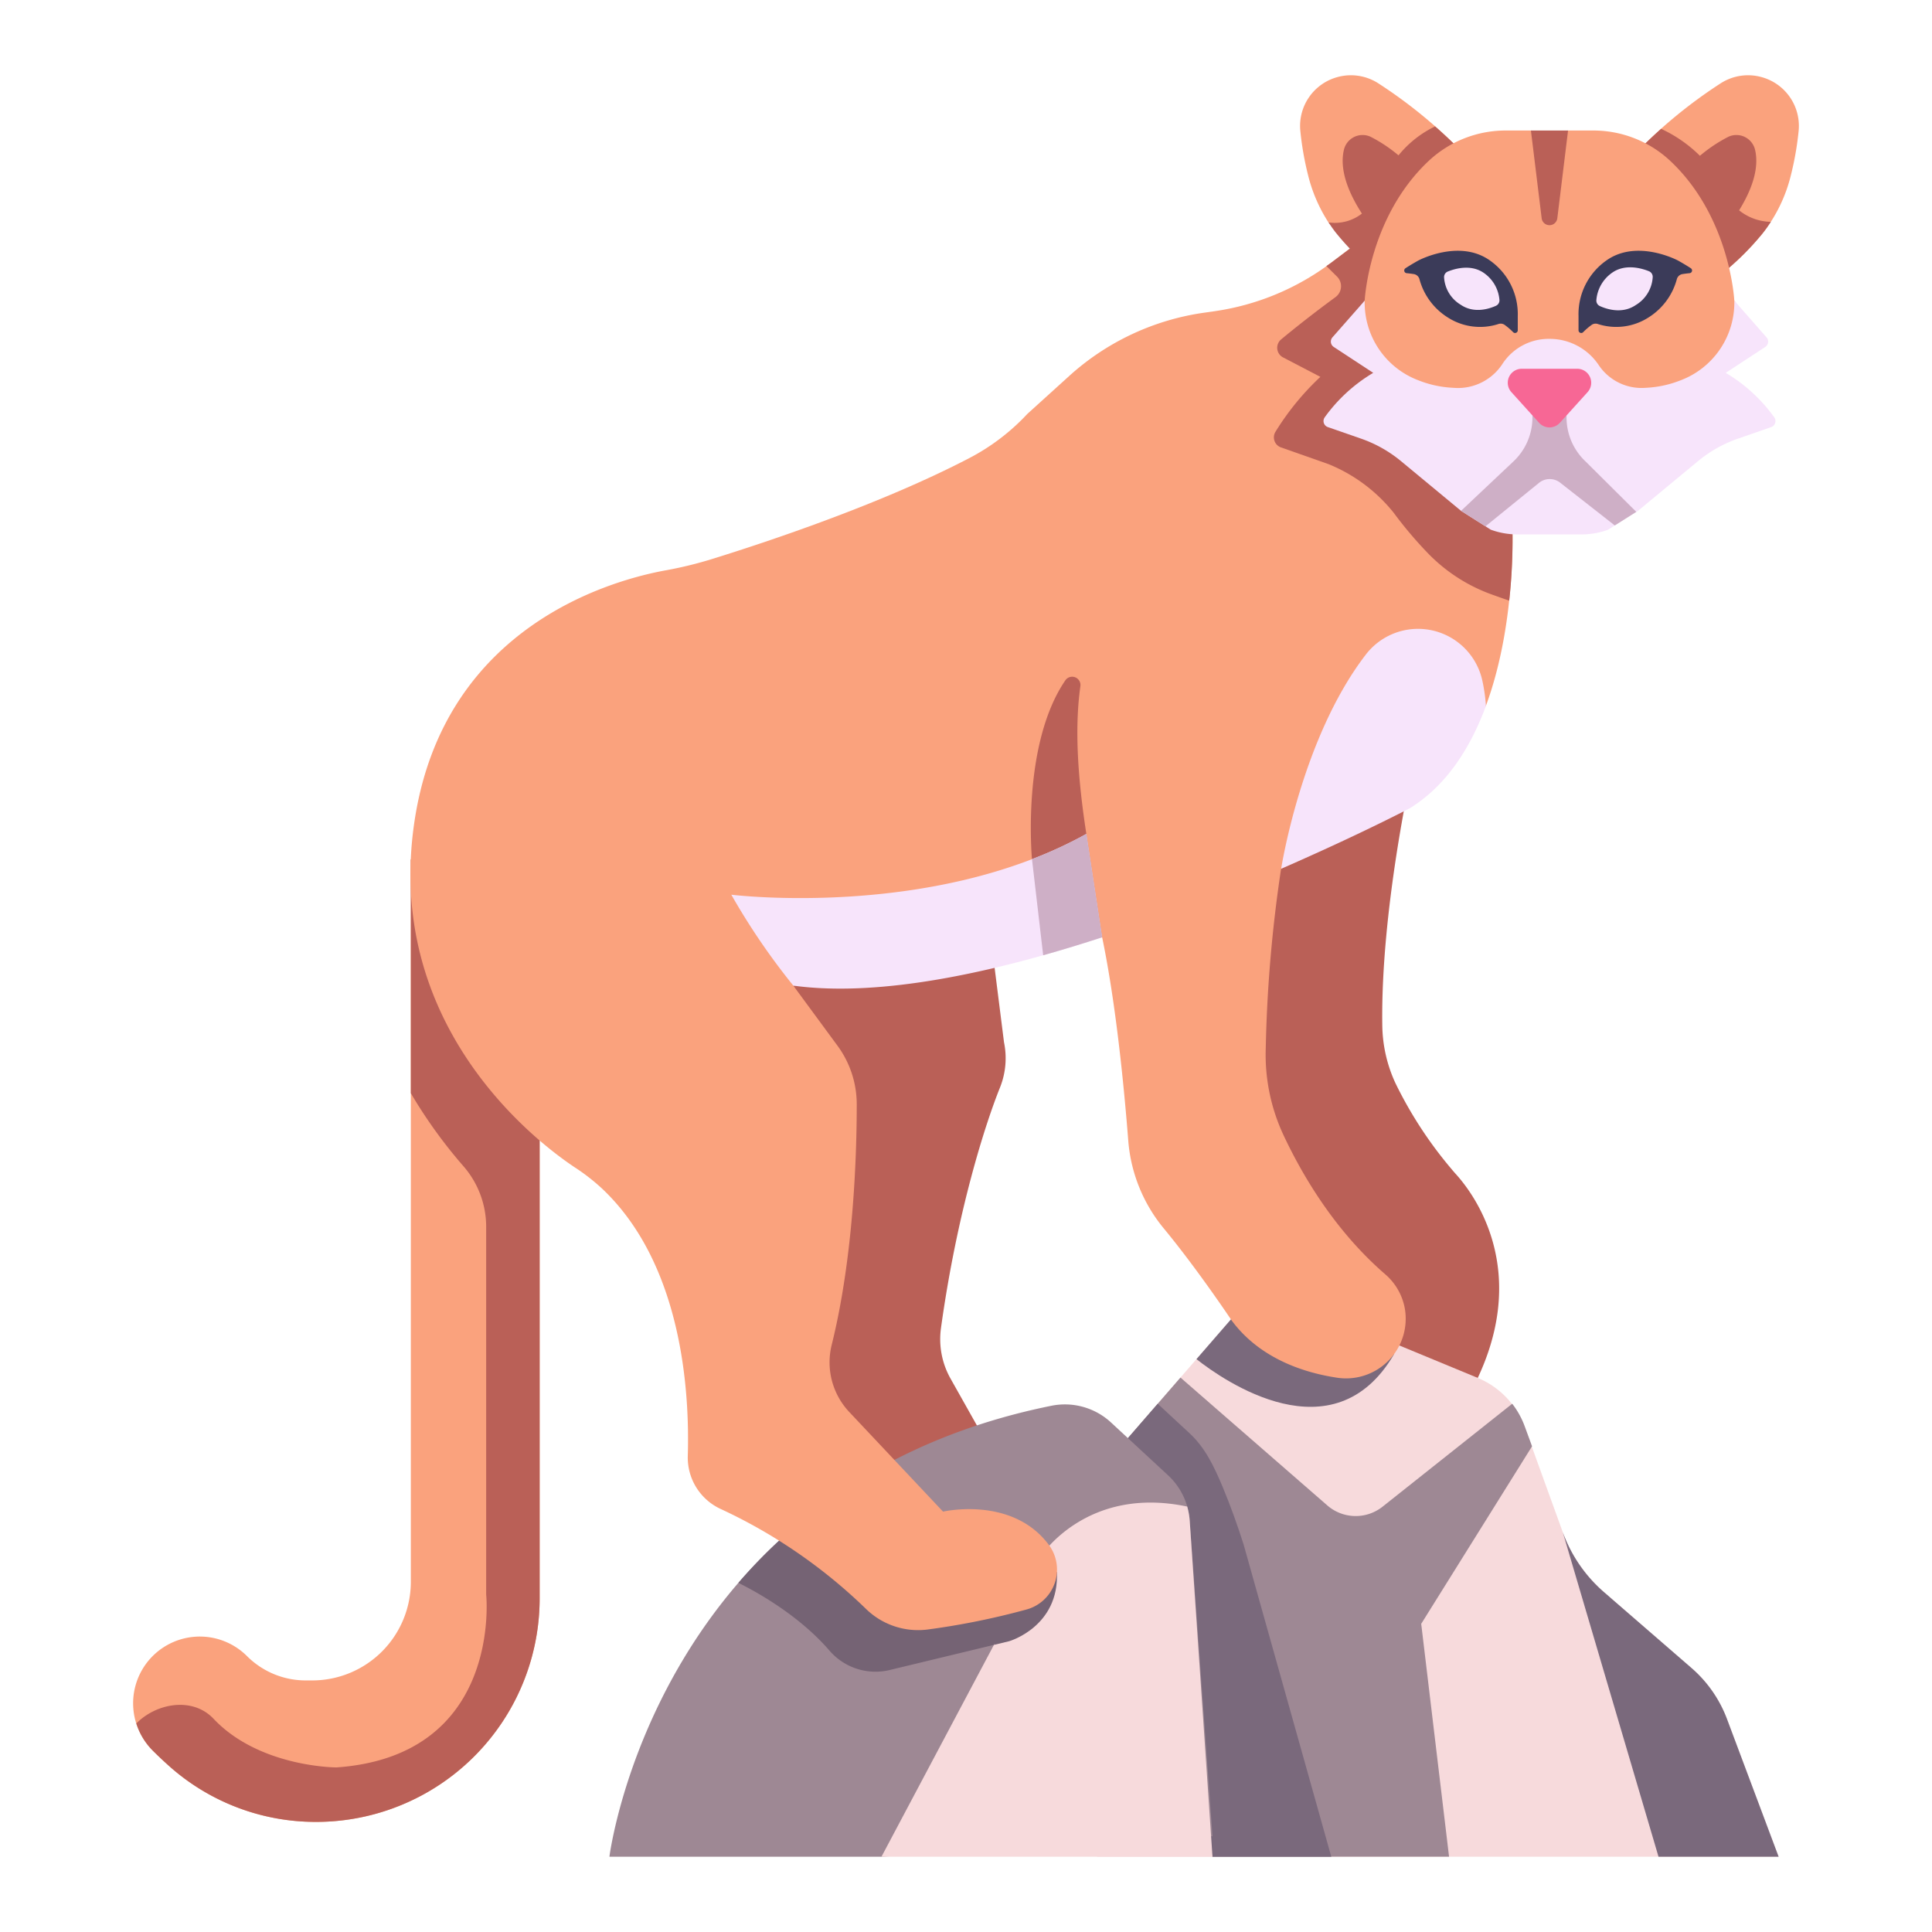 <svg id="Flat" height="512" viewBox="0 0 340 340" width="512" xmlns="http://www.w3.org/2000/svg"><path d="m72.3 151.2v127.166a17.361 17.361 0 0 1 -17.361 17.361h-1.139a14.613 14.613 0 0 1 -10.332-4.28 11.742 11.742 0 0 0 -17.818 1.423 11.76 11.76 0 0 0 1.269 15.242c.89.885 1.873 1.815 2.95 2.775a38.729 38.729 0 0 0 25.764 9.738 39.336 39.336 0 0 0 39.336-39.336v-95.173z" fill="#faa27d"/><path d="m72.3 192.386a85.79 85.79 0 0 0 9.209 12.79 16.236 16.236 0 0 1 4.049 10.665v64.764s2.98 28.369-26.348 30.432c0 0-13.543 0-21.634-8.57-3.7-3.914-10.08-2.741-13.585.834a11.792 11.792 0 0 0 2.928 4.812c.89.884 1.873 1.814 2.95 2.774a38.729 38.729 0 0 0 25.764 9.738 39.336 39.336 0 0 0 39.336-39.336v-95.173l-22.669-34.916z" fill="#ba6057"/><path d="m248.4 135.964s-5.435 24.3-5.14 44.422a24.9 24.9 0 0 0 2.3 10.2 72.113 72.113 0 0 0 9.872 15.134c.236.286.483.575.731.85 1.77 1.965 15.083 16.894 1.9 39.74l-19.946-7.767-26.73-60.77 4.341-31.756z" fill="#ba6057"/><path d="m313.009 326.755-9.085-24.229a22.2 22.2 0 0 0 -6.247-8.983l-15.408-13.36a25.406 25.406 0 0 1 -7.247-10.548l-6.7-18.5a14.821 14.821 0 0 0 -8.27-8.649l-31.261-12.932-7.291-2.979-28.428 32.76v67.419z" fill="#f7dadc"/><path d="m269.616 254.524-1.3-3.538a14.816 14.816 0 0 0 -2.19-3.949l-22.816 18.112a7.608 7.608 0 0 1 -9.727-.22l-25.841-22.5-14.668 16.9 20.305 67.419h41.631l-4.9-40.984z" fill="#9e8894"/><path d="m218.868 271.849c-1.071-3.375-2.263-6.71-3.62-9.98-1.657-3.994-3.238-7.171-5.92-9.654l-5.587-5.174-10.669 12.3 20.305 67.419h20.909z" fill="#7a697c"/><path d="m173.859 160.984 2.831 22.445a13.836 13.836 0 0 1 -.718 7.982c-2.481 6.161-7.508 21.588-10.38 42.347a14.138 14.138 0 0 0 1.692 8.86l10.316 18.332-24.666 5.887-20.461-26.908-2.8-80.724z" fill="#ba6057"/><path d="m195.538 250.348 10.017 9.276a11.974 11.974 0 0 1 3.812 7.978l4.01 55.542-58.254 3.611h-47.877s8.19-65.324 77.817-79.371a11.955 11.955 0 0 1 10.475 2.964z" fill="#9e8894"/><path d="m156.655 293.875 20.941-5.049s8.835-2.534 8.405-12.16l-39.922-12.831a91.2 91.2 0 0 0 -16.132 14.718c3.595 1.794 10.856 5.9 16.08 11.989a10.69 10.69 0 0 0 10.628 3.333z" fill="#756374"/><path d="m183.25 273.771a53.878 53.878 0 0 1 -8.336 15.7l-19.791 37.282h58.254l-4.01-59.153a11.953 11.953 0 0 0 -.439-2.468c-17.662-3.738-25.678 8.639-25.678 8.639z" fill="#f7dadc"/><path d="m221.5 226.576-10.943 12.61c4.71 3.715 24.119 17.349 34.769-.863l-10.848-6.416-5.687-2.352z" fill="#7a697c"/><path d="m186 276.666-3.663-1.178-7.424 13.985 2.682-.647s8.836-2.534 8.405-12.16z" fill="#756374"/><path d="m266.1 90.856-27.281-48.056-4.544 3.424a44.682 44.682 0 0 1 -20.575 8.55l-1.847.264a44.693 44.693 0 0 0 -23.7 11.136l-7.353 6.662a37.8 37.8 0 0 1 -10.217 7.781c-15.467 8.065-35.5 14.722-45 17.676a69.227 69.227 0 0 1 -8.321 2.057c-9.41 1.69-39.1 9.712-44.307 44.1-5.505 36.374 21.984 56.861 28.217 61a35.715 35.715 0 0 1 4.765 3.709c14.183 13.357 15.444 35.943 15.1 47.108a9.964 9.964 0 0 0 5.839 9.31 92.465 92.465 0 0 1 25.48 17.522 13.13 13.13 0 0 0 10.946 3.661 131.378 131.378 0 0 0 17.368-3.521 7.284 7.284 0 0 0 3.93-11.339c-6.466-8.709-18.638-5.878-18.638-5.878l-16.462-17.486a12.751 12.751 0 0 1 -3.151-11.795c3.865-15.506 4.423-33.383 4.424-42.393a17.426 17.426 0 0 0 -3.39-10.324l-7.773-10.57c15.686-1.458 36.008-7.2 54.35-8.5 2.43 11.658 3.867 26.438 4.6 35.842a27.623 27.623 0 0 0 6.285 15.433c5.917 7.166 11.917 16.166 11.917 16.166 5.067 6.835 13.018 9.241 18.607 10.069a10.5 10.5 0 0 0 11.884-12.022c-.011-.066-.022-.13-.033-.2a10.412 10.412 0 0 0 -3.485-6.027c-8.813-7.633-14.53-17.336-17.9-24.537a33.43 33.43 0 0 1 -3.082-15.233 243.028 243.028 0 0 1 2.7-31.564c13.506-5.86 20.966-12.116 20.966-12.116 6.514-4.035 15.069-16.533 15.069-16.533 5.717-15.442 4.612-33.376 4.612-33.376z" fill="#faa27d"/><path d="m190.13 120.758a1.459 1.459 0 0 0 -2.644-1.036c-7.779 11.379-5.873 31.477-5.873 31.477l1.738 14.915c3.578-.508 7.131-.917 10.612-1.165l-2.783-18.2c-1.488-9.609-2.11-18.502-1.05-25.991z" fill="#ba6057"/><path d="m235.289 48.672a2.379 2.379 0 0 1 -.262 3.614c-1.73 1.263-5.542 4.1-9.565 7.441a1.914 1.914 0 0 0 .338 3.173l6.564 3.422a46.77 46.77 0 0 0 -7.9 9.662 1.872 1.872 0 0 0 .968 2.752l8.41 2.961a28.391 28.391 0 0 1 11.426 8.542 71.112 71.112 0 0 0 6.1 7.2 29.533 29.533 0 0 0 11.2 7.194c.957.346 1.984.711 3.031 1.072a98.523 98.523 0 0 0 .5-14.852l-27.28-48.053-4.544 3.424c-.279.21-.572.4-.856.6z" fill="#ba6057"/><path d="m128.7 157.454a118.97 118.97 0 0 0 10.912 16c15.342 2.1 35.542-2.354 54.35-8.5l-2.783-18.2c-27.105 15.084-62.479 10.7-62.479 10.7z" fill="#f7e4fb"/><path d="m261.5 124.231a29.629 29.629 0 0 0 -.674-4.635 11.586 11.586 0 0 0 -20.562-4.273c-11.264 14.732-14.8 37.558-14.8 37.558 13.506-5.86 22.655-10.651 22.655-10.651 6.514-4.03 10.697-10.742 13.381-17.999z" fill="#f7e4fb"/><path d="m191.18 146.753a75.231 75.231 0 0 1 -9.568 4.439v.007l1.97 16.911c3.481-.978 6.954-2.04 10.38-3.161z" fill="#ceafc6"/><path d="m313.009 326.755-9.085-24.229a22.2 22.2 0 0 0 -6.247-8.983l-15.408-13.36a25.406 25.406 0 0 1 -7.247-10.548l16.85 57.12z" fill="#7a697c"/><path d="m302.85 14.636a85.433 85.433 0 0 0 -15.544 12.882l14.159 21.853a48.031 48.031 0 0 0 8.747-8.332 26.822 26.822 0 0 0 4.972-10.277 53.514 53.514 0 0 0 1.356-7.825 8.908 8.908 0 0 0 -6.489-9.357 8.9 8.9 0 0 0 -7.201 1.056z" fill="#faa27d"/><path d="m242.518 14.636a85.433 85.433 0 0 1 15.544 12.882l-13.815 21.323a38.373 38.373 0 0 1 -8.8-7.93c-.486-.611-1.658-1.766-1.658-1.766a27.375 27.375 0 0 1 -3.606-8.383 53.514 53.514 0 0 1 -1.356-7.825 8.908 8.908 0 0 1 6.49-9.357 8.9 8.9 0 0 1 7.201 1.056z" fill="#faa27d"/><path d="m306.054 37.014c2.111-3.417 3.6-7.254 2.809-10.65a3.377 3.377 0 0 0 -4.656-2.314 26.232 26.232 0 0 0 -5.049 3.366 23.909 23.909 0 0 0 -6.83-4.743c-1.628 1.454-3.312 3.055-5.022 4.845l11.558 17.839.173.266 2.428 3.748a48.031 48.031 0 0 0 8.747-8.332c.511-.642.981-1.313 1.424-2a9.171 9.171 0 0 1 -5.582-2.025z" fill="#ba6057"/><path d="m252.553 22.245a18.7 18.7 0 0 0 -6.438 5.094 25.947 25.947 0 0 0 -4.953-3.289 3.379 3.379 0 0 0 -4.657 2.314c-.838 3.586.871 7.665 3.169 11.22a7.722 7.722 0 0 1 -5.874 1.556c.425.651.873 1.288 1.359 1.9a48 48 0 0 0 8.747 8.332l14.158-21.853c-1.884-1.971-3.734-3.71-5.511-5.274z" fill="#ba6057"/><path d="m302.556 65.755 7.167-4.75a1.129 1.129 0 0 0 .229-1.689l-4.744-6.409s-.71-14.8-11.407-24.72a19.786 19.786 0 0 0 -13.466-5.219h-4.383a16.531 16.531 0 0 1 -6.536 0h-4.383a19.786 19.786 0 0 0 -13.466 5.219c-10.7 9.921-11.406 24.72-11.406 24.72l-4.938 6.431c-.453.516-.491 1.041.083 1.417l7.667 5c-4.819 3-8.024 6.03-9.175 7.721-.419.616-.113 1.118.592 1.362l5.416 1.25a25.427 25.427 0 0 1 7.315 4.417l10.435 8.333 5.25 3.784a11.37 11.37 0 0 0 4.309.466h5.569l5.872.167a11.488 11.488 0 0 0 4.25-.633l5.156-3.7 10.428-8.417a20.476 20.476 0 0 1 6.583-3.917l5.417-2.261a1.128 1.128 0 0 0 .564-1.7c-1.154-1.693-3.579-3.875-8.398-6.872z" fill="#faa27d"/><path d="m234.488 59.368a1.129 1.129 0 0 0 .229 1.689l6.951 4.557a28.327 28.327 0 0 0 -8.555 7.847 1.127 1.127 0 0 0 .564 1.7l5.834 2.027a22.768 22.768 0 0 1 7.046 3.967l10.561 8.745 5.232 3.316a13.617 13.617 0 0 0 4.686.831h11.3a13.6 13.6 0 0 0 4.616-.806l5.3-3.341 10.562-8.741a22.764 22.764 0 0 1 7.045-3.967l5.834-2.027a1.127 1.127 0 0 0 .564-1.7 28.327 28.327 0 0 0 -8.555-7.847l6.951-4.557a1.129 1.129 0 0 0 .23-1.689l-5.673-6.461a14.616 14.616 0 0 1 -9.462 14.021 18.859 18.859 0 0 1 -5.939 1.305c-.146.01-.289.018-.43.026a9.074 9.074 0 0 1 -7.965-3.916 10.385 10.385 0 0 0 -8.728-4.713 9.713 9.713 0 0 0 -8.307 4.448 9.334 9.334 0 0 1 -8.162 4.193c-.215-.011-.433-.023-.656-.038a18.856 18.856 0 0 1 -5.979-1.322 14.614 14.614 0 0 1 -9.419-14z" fill="#f7e4fb"/><path d="m287.962 90.079-8.937-8.879a10.632 10.632 0 0 1 -3.341-7.738v-4.571a3.194 3.194 0 0 0 -1.08-2.4h-3.858a2.988 2.988 0 0 0 -1.062 2.286v4.686a10.631 10.631 0 0 1 -3.34 7.738l-9.226 8.699 4.3 2.724 9.426-7.652a2.977 2.977 0 0 1 3.712-.033l9.619 7.531z" fill="#ceafc6"/><path d="m269.416 22.968 1.891 15.445a1.388 1.388 0 0 0 2.755 0l1.89-15.445z" fill="#ba6057"/><path d="m297.345 48.075a.473.473 0 0 0 .216-.867c-1.083-.71-2.266-1.36-2.266-1.36s-7.206-3.861-12.611 0a11.538 11.538 0 0 0 -4.889 9.779v2.5a.474.474 0 0 0 .806.339 11.608 11.608 0 0 1 1.529-1.31 1.2 1.2 0 0 1 1.018-.15 10.5 10.5 0 0 0 8.953-1.134 11.447 11.447 0 0 0 4.989-6.719 1.231 1.231 0 0 1 .994-.919c.457-.072.888-.123 1.261-.159z" fill="#3b3b59"/><path d="m265.977 69.007 4.881 5.4a2.462 2.462 0 0 0 3.652 0l4.881-5.4a2.46 2.46 0 0 0 -1.826-4.11h-9.765a2.461 2.461 0 0 0 -1.823 4.11z" fill="#f76795"/><path d="m281.548 53.862a1.067 1.067 0 0 1 -.613-1.076 6.526 6.526 0 0 1 2.747-4.774c2.33-1.664 5.252-.789 6.507-.281a1.069 1.069 0 0 1 .662 1.032 6.147 6.147 0 0 1 -2.977 4.917c-2.392 1.632-5.12.73-6.326.182z" fill="#f7e4fb"/><path d="m247.552 48.075a.473.473 0 0 1 -.216-.867c1.082-.71 2.266-1.36 2.266-1.36s7.206-3.861 12.61 0a11.537 11.537 0 0 1 4.89 9.779v2.5a.474.474 0 0 1 -.806.339 11.673 11.673 0 0 0 -1.529-1.31 1.2 1.2 0 0 0 -1.018-.15 10.505 10.505 0 0 1 -8.954-1.134 11.448 11.448 0 0 1 -4.988-6.719 1.231 1.231 0 0 0 -.995-.919c-.457-.072-.887-.123-1.26-.159z" fill="#3b3b59"/><path d="m263.275 53.808a1.047 1.047 0 0 0 .6-1.057 6.41 6.41 0 0 0 -2.7-4.688c-2.288-1.634-5.158-.775-6.39-.276a1.049 1.049 0 0 0 -.651 1.013 6.039 6.039 0 0 0 2.925 4.829c2.353 1.602 5.032.717 6.216.179z" fill="#f7e4fb"/></svg>